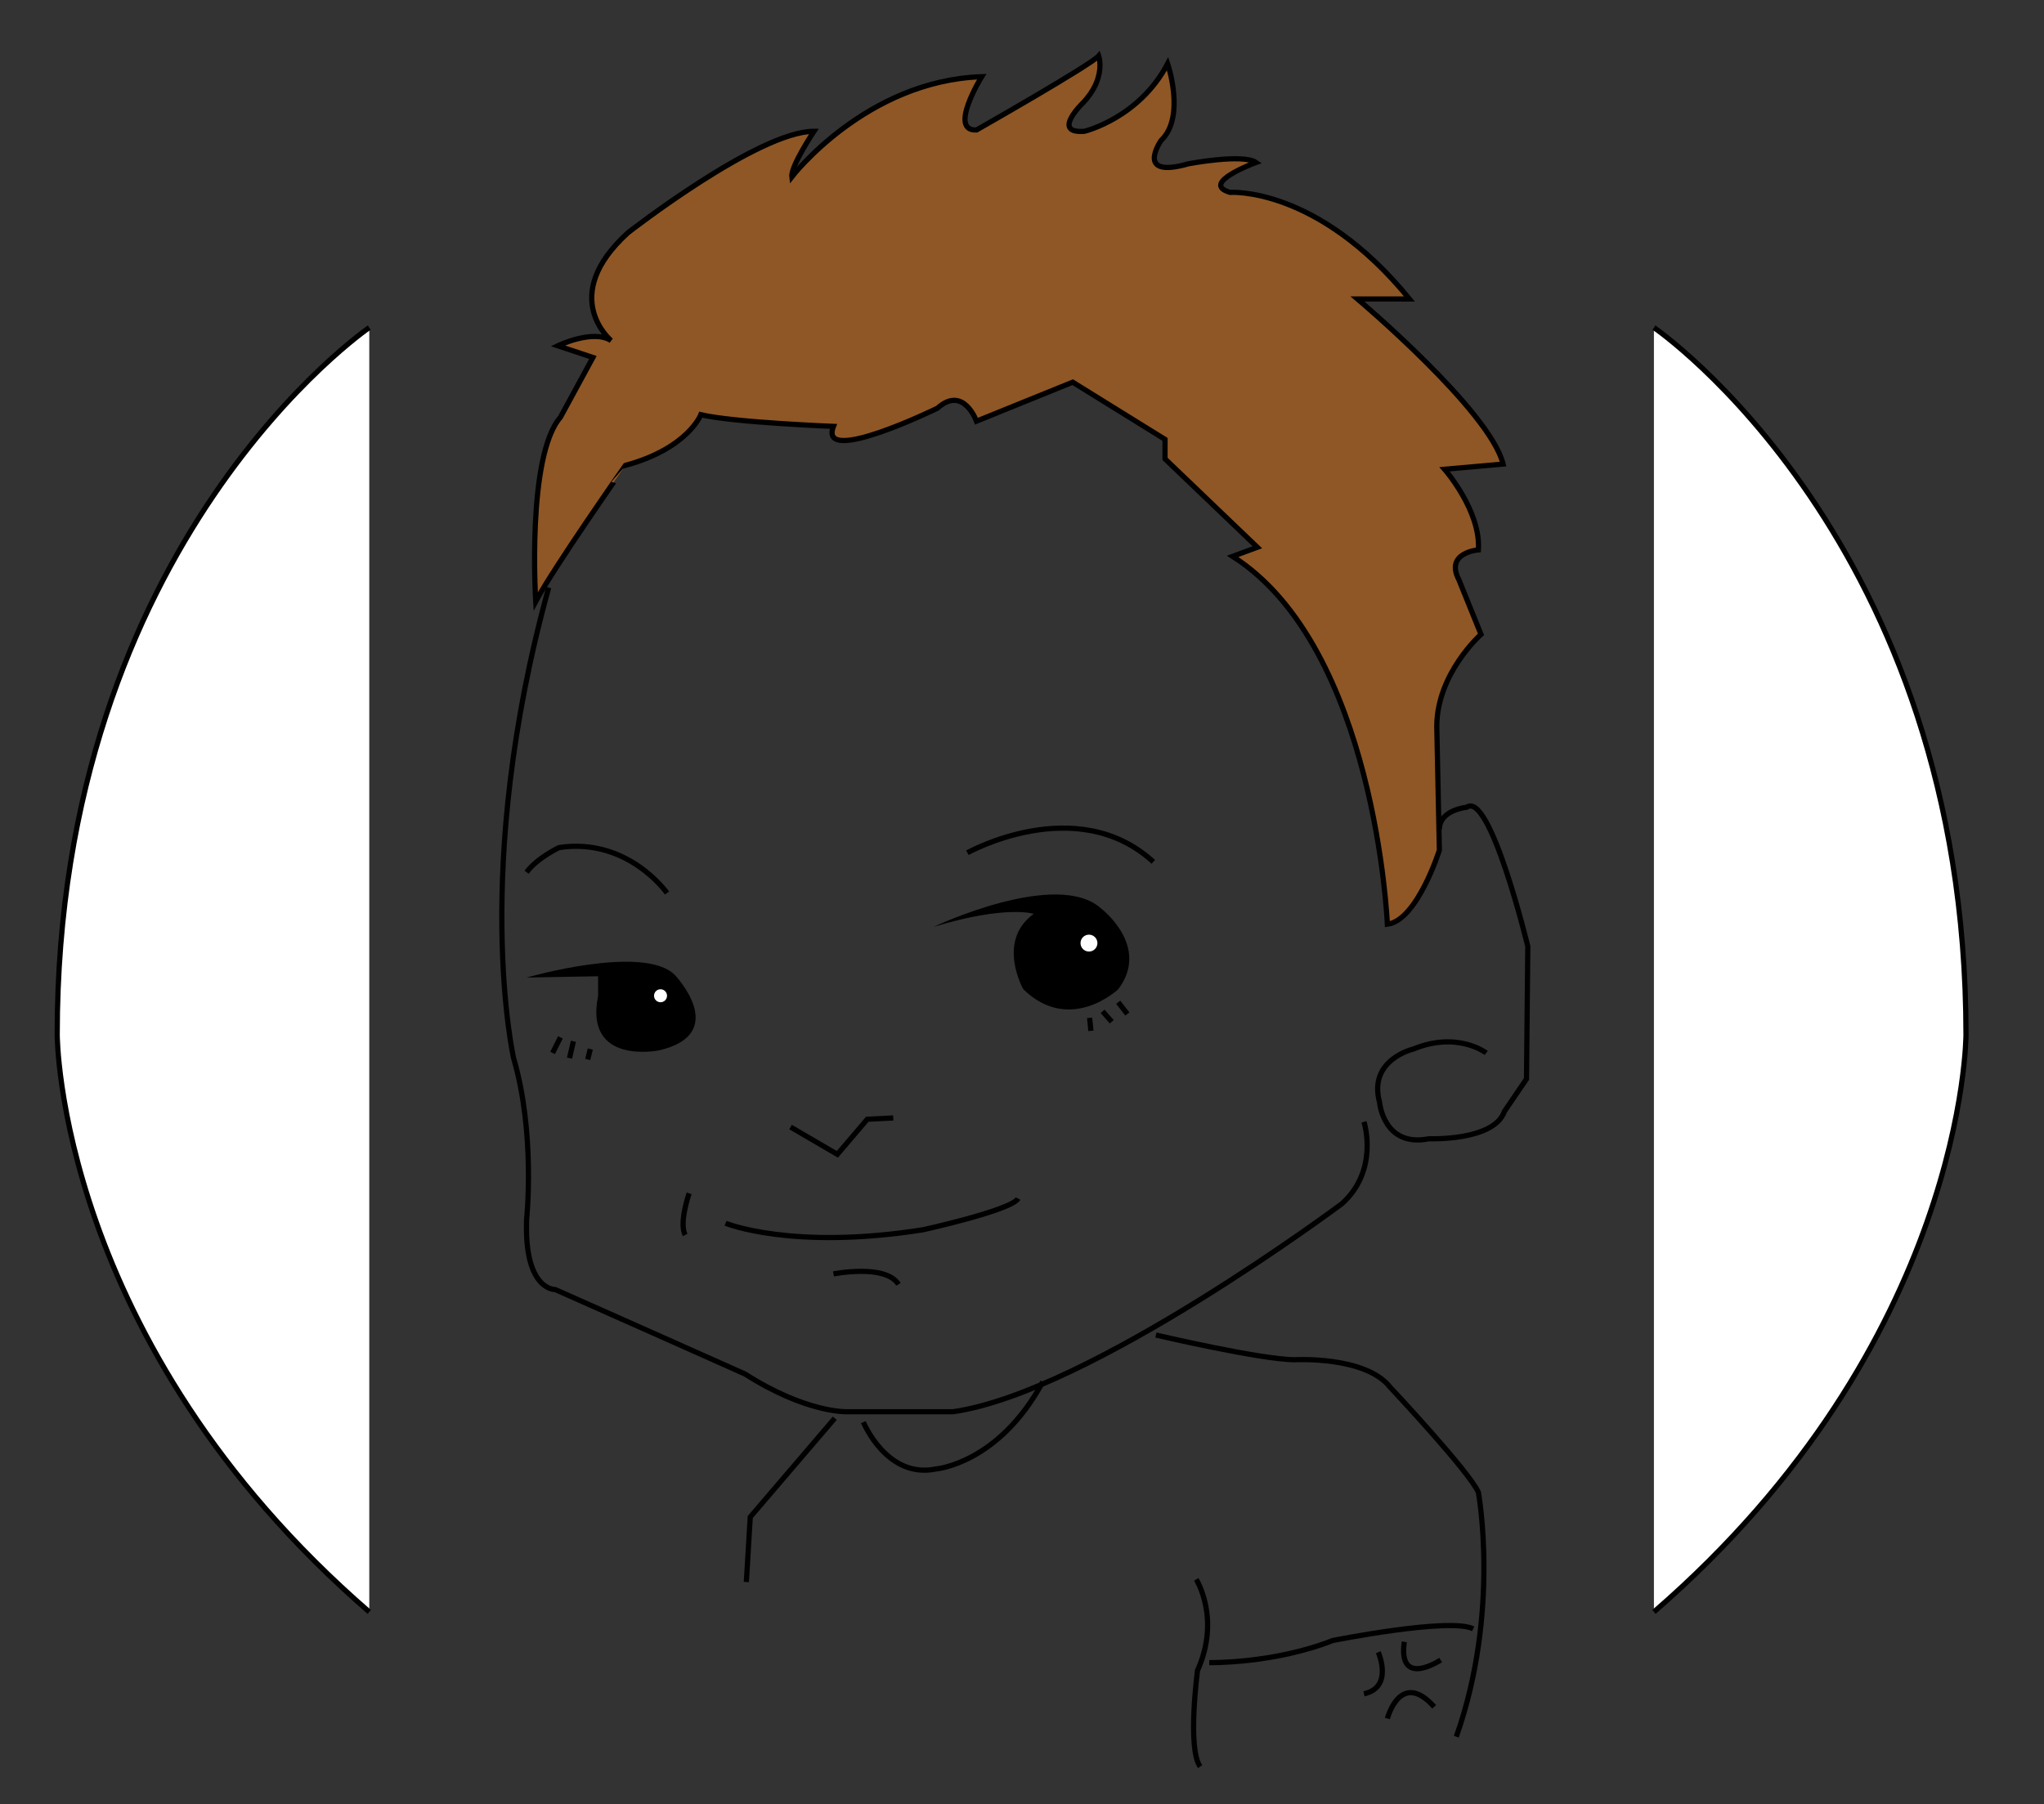<svg
  version="1.1"
  id="Layer_1"
  xmlns="http://www.w3.org/2000/svg"
  x="0px"
  y="0px"
  width="393px"
  height="347px"
  viewBox="0 0 393 347"
  enableBackground="new 0 0 393 347"

>
  <rect x="0" y="0" width="393" height="347" fill="#333333" stroke="none"/>
  <path
    fill="#8F5725"
    stroke="#000000"
    strokeWidth="3"
    strokeLinecap="round"
    strokeLinejoin="round"
    d="M103,115.667
  c0,0-1.75-27.917,4.75-35.417l6.25-11.5l-6.75-2.25c0,0,6.75-3.25,10.25-1c0,0-10.25-8.5,3.25-20.75c0,0,25-19.5,35.75-19.5
  c0,0-4.5,6.75-4.25,8.75c0,0,14.25-18.5,36.5-19.25c0,0-6.5,10.5-1,10.25c0,0,22-12.5,23.5-14.25c0,0,1.5,4.25-3,9
  c0,0-6.25,6,0.25,5.5c0,0,10.5-2.5,16-13c0,0,3.5,10.25-1.25,14.75c0,0-5.25,7.5,5.25,4.5c0,0,10.5-2,13-0.25c0,0-11,4-5,5.75
  c0,0,16.75-1.25,34.5,20.5h-10c0,0,25.5,21.5,28,31.75l-11.25,1c0,0,7,8,6.5,15.5c0,0-6.5,0.5-3.75,5.75l4.25,10.5
  c0,0-8.5,7.5-8.5,17.75l0.5,23.75c0,0-4.25,13.5-10,14.25c0,0-2.25-53.25-29.75-70.75l4.75-1.75l-17.75-17V84.5l-17.75-11l-18.5,7.5
  c0,0-2.5-7-7.5-2.5c0,0-23,11.25-20,3.5c0,0-19.25-0.75-25.5-2.25c0,0-2.5,6.5-14.5,9.75C120.25,89.5,106.5,109.083,103,115.667z"
  />
  <path
    fill="none"
    stroke="#000000"
    strokeWidth="3"
    strokeLinecap="round"
    strokeLinejoin="round"
    d="M186,164
  c0,0,21-11.75,35.75,1.75"
  />
  <path
    fill="none"
    stroke="#000000"
    strokeWidth="3"
    strokeLinecap="round"
    strokeLinejoin="round"
    d="M128.25,171.75
  c0,0-7.5-10.75-20.75-8.75c0,0-4.25,2-6.25,4.75"
  />
  <path d="M101.25,188c0,0,22.5-6.5,28.5-0.5c0,0,10.75,11.25-3,14.5c0,0-14.5,3-11.75-10.5v-3.75L101.25,188z" />
  <path
    d="M179.5,178.25c0,0,23.75-11.25,32.25-3.5c0,0,9.5,7.25,3.25,15.5c0,0-9.25,8.75-18.25,0c0,0-5.25-9.25,2-14.5
  C198.75,175.75,193.5,174,179.5,178.25z"
  />
  <line
    fill="none"
    stroke="#000000"
    strokeLinecap="round"
    strokeLinejoin="round"
    x1="209.5"
    y1="195.75"
    x2="209.75"
    y2="198.25"
  />
  <line
    fill="none"
    stroke="#000000"
    strokeLinecap="round"
    strokeLinejoin="round"
    x1="212"
    y1="194.5"
    x2="213.75"
    y2="196.5"
  />
  <line
    fill="none"
    stroke="#000000"
    strokeLinecap="round"
    strokeLinejoin="round"
    x1="215"
    y1="192.75"
    x2="216.75"
    y2="195"
  />
  <polyline
    fill="none"
    stroke="#000000"
    strokeWidth="3"
    strokeLinecap="round"
    strokeLinejoin="round"
    points="152,216.75
  161,222 166.75,215.25 171.75,215 "
  />
  <line
    fill="none"
    stroke="#000000"
    x1="113.5"
    y1="201.75"
    x2="113"
    y2="203.75"
  />
  <line
    fill="none"
    stroke="#000000"
    x1="110.25"
    y1="200.25"
    x2="109.5"
    y2="203.5"
  />
  <line
    fill="none"
    stroke="#000000"
    x1="107.75"
    y1="199.5"
    x2="106.25"
    y2="202.5"
  />
  <path
    fill="none"
    stroke="#000000"
    strokeLinecap="round"
    strokeLinejoin="round"
    d="M132.5,229.5c0,0-2,5.75-0.75,8"
  />
  <path
    fill="none"
    stroke="#000000"
    strokeLinecap="round"
    strokeLinejoin="round"
    d="M160.25,245c0,0,10-2,12.5,2"
  />
  <path
    fill="none"
    stroke="#000000"
    strokeWidth="3"
    strokeLinecap="round"
    strokeLinejoin="round"
    d="M139.5,235.25
  c0,0,12.75,5.25,38,1.25c0,0,17-3.75,18.25-6"
  />
  <path
    fill="none"
    stroke="#000000"
    strokeWidth="3"
    strokeLinecap="round"
    strokeLinejoin="round"
    d="M262.25,215.75
  c0,0,3,9.25-4.25,15.75c0,0-48.5,36.25-74.75,40h-20.5c0,0-7.75,0.25-19.5-7.25c0,0-30.25-13.5-36.5-16.25c0,0-6,0.25-5.5-13.5
  c0,0,1.75-16.5-2.5-31c0,0-8.25-36.25,6.75-90.5"
  />
  <path
    fill="none"
    stroke="#000000"
    strokeWidth="3"
    strokeLinecap="round"
    strokeLinejoin="round"
    d="M285.75,202.5
  c0,0-5.5-4.25-14-0.75c0,0-8.75,2-6.5,10.25c0,0,0.75,8.75,9.5,7c0,0,12.5,0.5,14.5-5.25l4.25-6.25l0.25-25.5
  c0,0-7.25-30-11.75-26.75c0,0-5.25,0.5-5.25,4.25"
  />
  <polyline
    fill="none"
    stroke="#000000"
    strokeWidth="3"
    strokeLinecap="round"
    strokeLinejoin="round"
    points="143.5,304.25
  144.25,291.75 160.5,272.75 "
  />
  <path
    fill="none"
    stroke="#000000"
    strokeWidth="3"
    strokeLinecap="round"
    strokeLinejoin="round"
    d="M166,273.5c0,0,4.5,11,14,9
  c0,0,12-1,20.5-16.75"
  />
  <path
    fill="none"
    stroke="#000000"
    strokeWidth="3"
    strokeLinecap="round"
    strokeLinejoin="round"
    d="M222.25,256.75
  c0,0,20.25,4.75,26.75,4.75c0,0,13.5-0.75,18.25,5.25c0,0,15.25,16.25,17,20.25c0,0,4.25,23-4.25,47"
  />
  <path
    fill="none"
    stroke="#000000"
    strokeWidth="3"
    strokeLinecap="round"
    strokeLinejoin="round"
    d="M230,303.75
  c0,0,4.75,7.5,0.25,17.5c0,0-2,15,0.5,18.5"
  />
  <path
    fill="none"
    stroke="#000000"
    strokeWidth="3"
    strokeLinecap="round"
    strokeLinejoin="round"
    d="M232.5,319.75
  c0,0,12.25,0.25,23.75-4.25c0,0,22.5-4.5,27-2.25"
  />
  <path
    fill="none"
    stroke="#000000"
    strokeLinecap="round"
    strokeLinejoin="round"
    d="M265,317.75c0,0,3,6.75-2.75,8"
  />
  <path
    fill="none"
    stroke="#000000"
    strokeLinecap="round"
    strokeLinejoin="round"
    d="M266.75,330.5c0,0,2.5-9.5,9-2.25"
  />
  <path
    fill="none"
    stroke="#000000"
    strokeLinecap="round"
    strokeLinejoin="round"
    d="M277,319.25c0,0-8.25,5.5-7-3.5"
  />
  <circle fill="#FFFFFF" cx="209.375" cy="181.375" r="1.625" />
  <circle fill="#FFFFFF" cx="127" cy="191.5" r="1.25" />
  <path
    fill="#FFFFFF"
    stroke="#000000"
    strokeWidth="12"
    strokeLinecap="round"
    d="M71,63c0,0-60,41-60,136c0,0,0,59,60,111"
  />
  <path
    fill="#FFFFFF"
    stroke="#000000"
    strokeWidth="12"
    strokeLinecap="round"
    d="M318,63c0,0,60,41,60,136c0,0,0,59-60,111"
  />
</svg>
